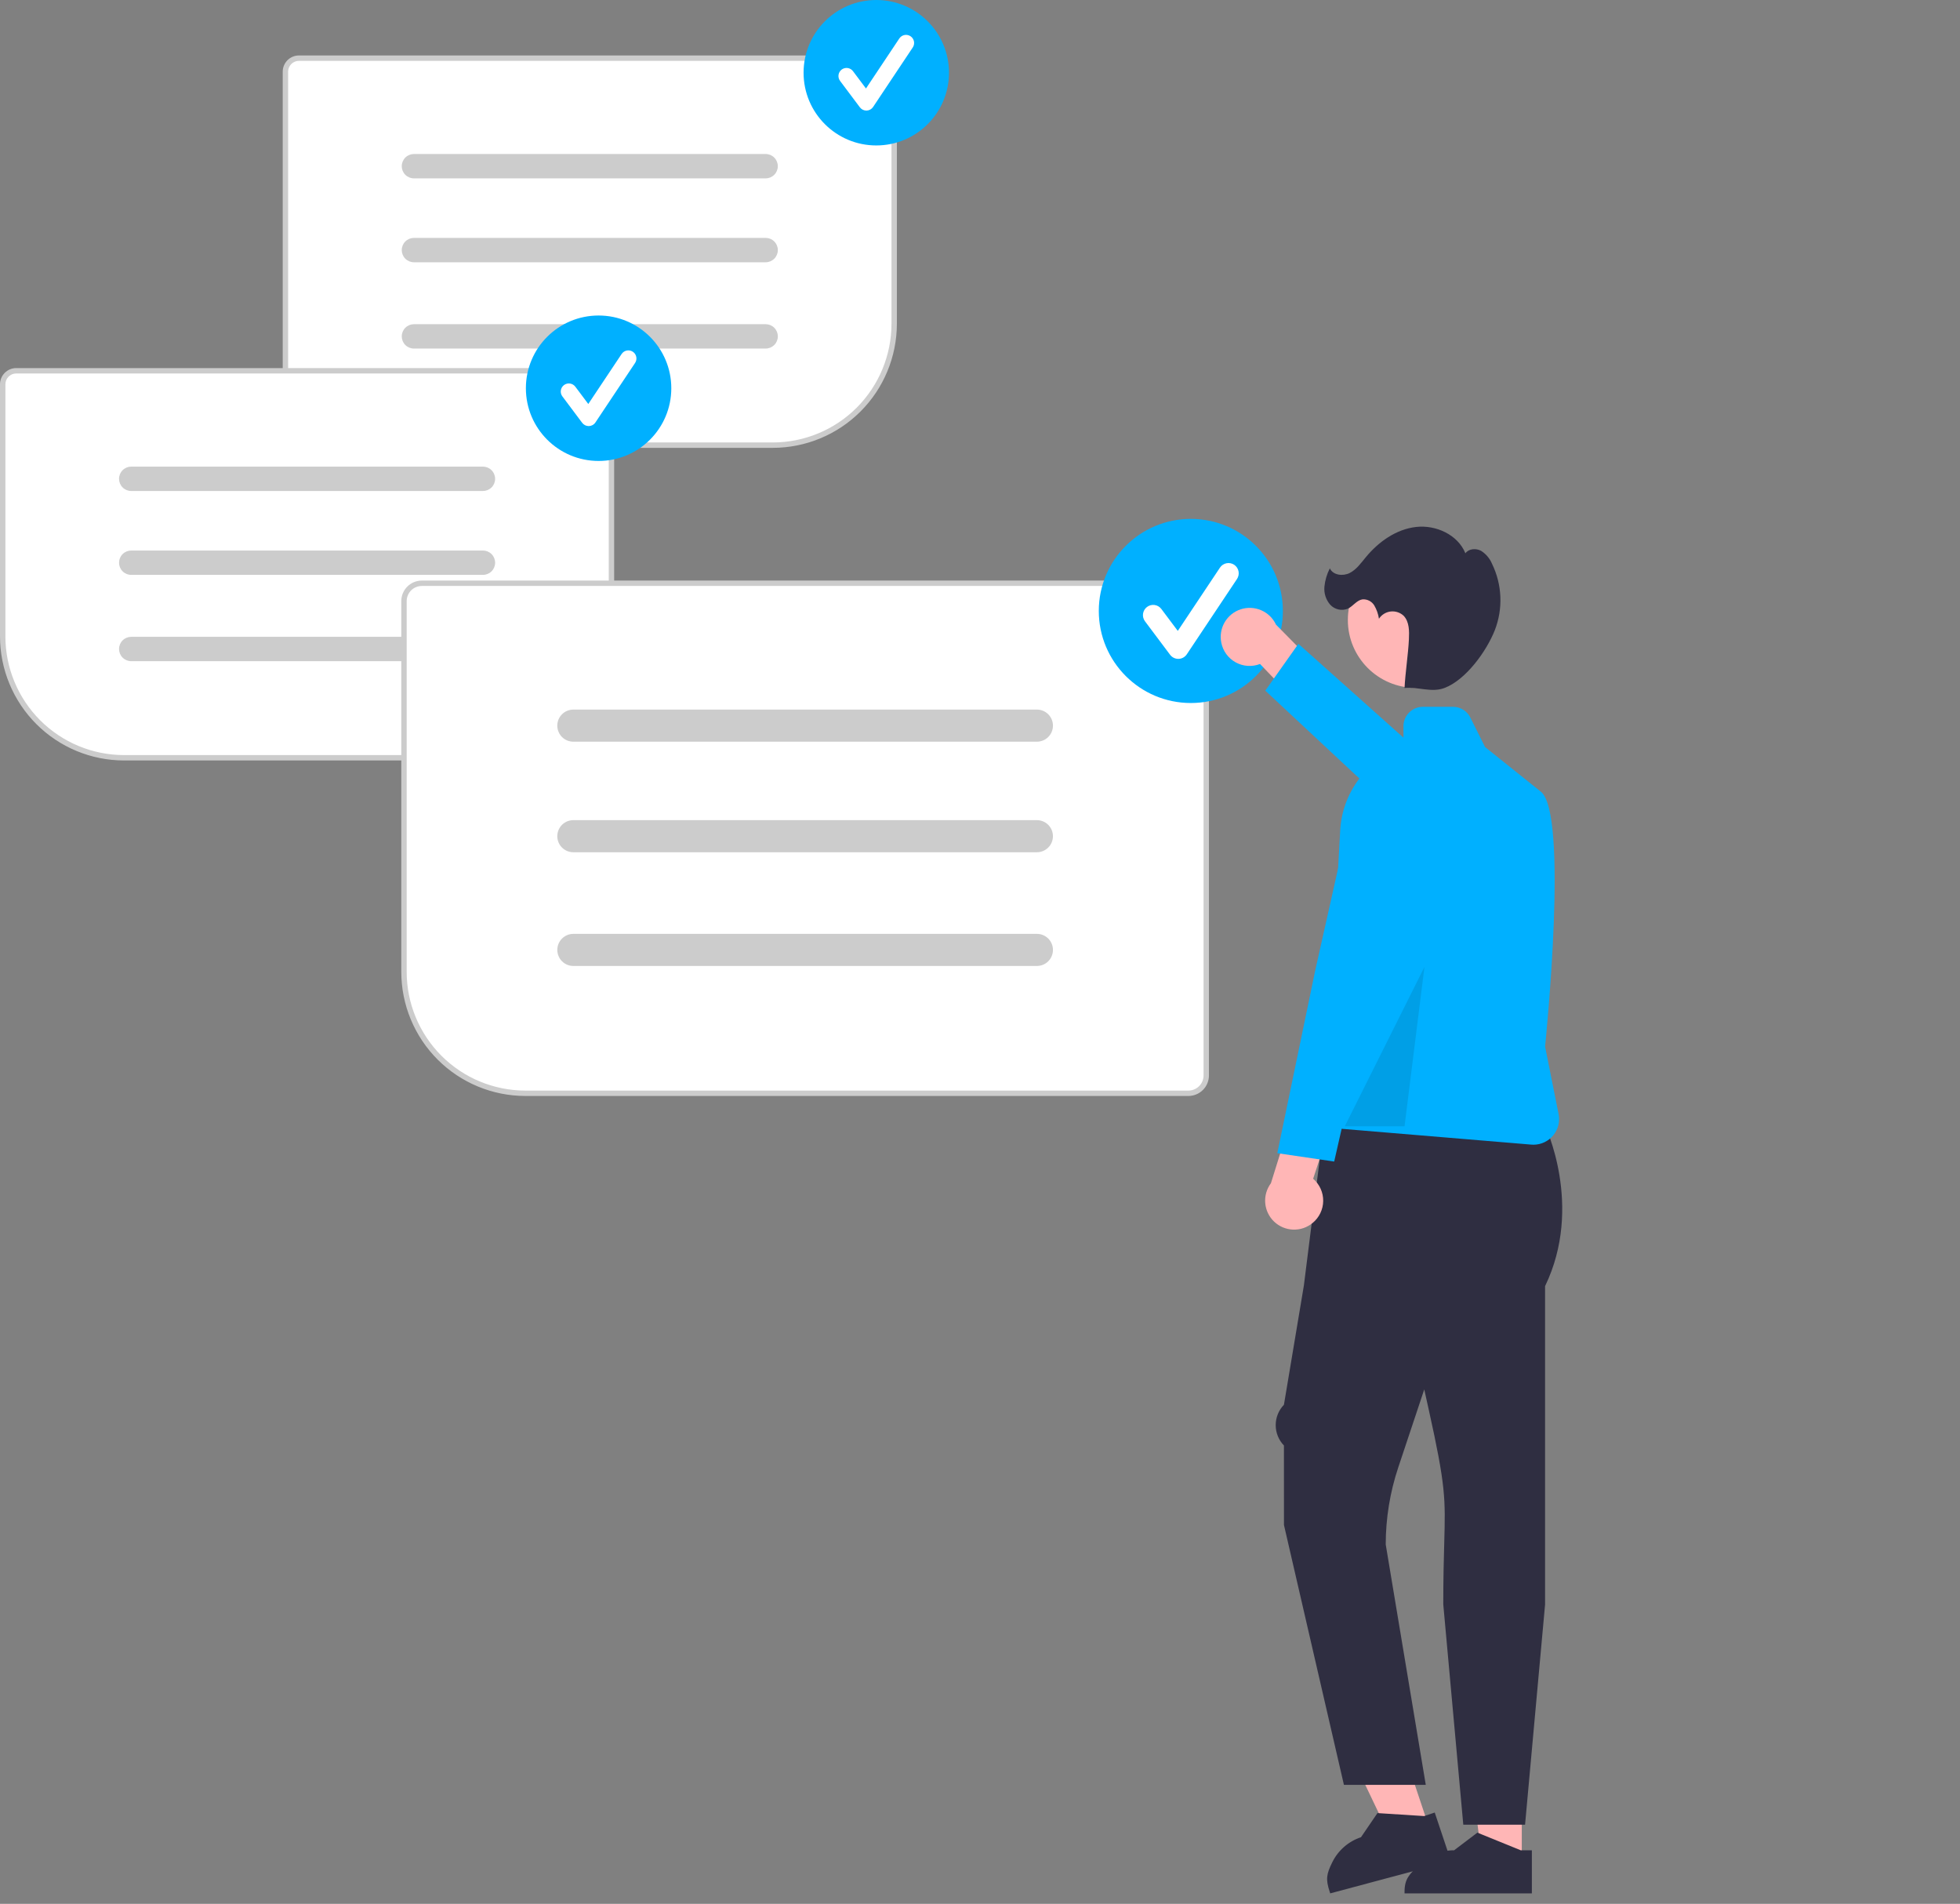 <svg width="727" height="706" viewBox="0 0 727 706" fill="none" xmlns="http://www.w3.org/2000/svg">
<rect x="0" y="0" width="727" height="706" fill="#808080" stroke="none"/>
<g clip-path="url(#clip0_0_1)">
<path d="M286.667 165.578H110.882C109.419 165.577 108.017 164.995 106.982 163.96C105.948 162.926 105.366 161.523 105.364 160.061V26.585C105.366 25.123 105.948 23.72 106.982 22.686C108.016 21.651 109.419 21.069 110.882 21.067H326.65C328.113 21.069 329.515 21.651 330.55 22.686C331.584 23.72 332.166 25.123 332.167 26.585V120.078C332.154 132.141 327.356 143.707 318.826 152.237C310.296 160.766 298.731 165.565 286.667 165.578Z" fill="white"/>
<path d="M286.667 166.078H110.882C109.286 166.076 107.757 165.442 106.629 164.314C105.501 163.185 104.866 161.656 104.864 160.061V26.585C104.866 24.99 105.501 23.46 106.629 22.332C107.757 21.204 109.286 20.569 110.882 20.567H326.65C328.245 20.569 329.775 21.204 330.903 22.332C332.031 23.46 332.666 24.99 332.667 26.585V120.078C332.654 132.274 327.803 143.966 319.179 152.59C310.555 161.213 298.863 166.064 286.667 166.078V166.078ZM110.882 22.567C109.817 22.569 108.795 22.992 108.042 23.746C107.289 24.499 106.865 25.52 106.864 26.585V160.061C106.865 161.126 107.289 162.147 108.042 162.9C108.795 163.653 109.817 164.077 110.882 164.078H286.667C298.333 164.065 309.517 159.425 317.766 151.176C326.014 142.928 330.654 131.744 330.667 120.078V26.585C330.666 25.52 330.243 24.499 329.49 23.746C328.736 22.992 327.715 22.569 326.65 22.567H110.882Z" fill="#CCCCCC"/>
<path d="M283.998 66.144H153.534C152.336 66.144 151.187 65.669 150.34 64.822C149.493 63.975 149.018 62.826 149.018 61.628C149.018 60.431 149.493 59.282 150.34 58.435C151.187 57.588 152.336 57.112 153.534 57.112H283.998C285.195 57.114 286.342 57.591 287.187 58.437C288.033 59.284 288.507 60.432 288.507 61.628C288.507 62.825 288.033 63.973 287.187 64.819C286.342 65.666 285.195 66.143 283.998 66.144V66.144Z" fill="#CCCCCC"/>
<path d="M283.998 97.255H153.534C152.336 97.255 151.187 96.779 150.34 95.933C149.493 95.085 149.018 93.937 149.018 92.739C149.018 91.541 149.493 90.393 150.34 89.546C151.187 88.699 152.336 88.223 153.534 88.223H283.998C285.196 88.223 286.344 88.699 287.191 89.546C288.038 90.393 288.514 91.541 288.514 92.739C288.514 93.937 288.038 95.085 287.191 95.933C286.344 96.779 285.196 97.255 283.998 97.255Z" fill="#CCCCCC"/>
<path d="M283.998 129.255H153.534C152.336 129.255 151.187 128.779 150.34 127.932C149.493 127.086 149.018 125.937 149.018 124.739C149.018 123.541 149.493 122.393 150.34 121.546C151.187 120.699 152.336 120.223 153.534 120.223H283.998C285.196 120.223 286.344 120.699 287.191 121.546C288.038 122.393 288.514 123.541 288.514 124.739C288.514 125.937 288.038 127.086 287.191 127.932C286.344 128.779 285.196 129.255 283.998 129.255Z" fill="#CCCCCC"/>
<path d="M325.03 53.937C339.924 53.937 351.998 41.863 351.998 26.968C351.998 12.074 339.924 0 325.03 0C310.136 0 298.061 12.074 298.061 26.968C298.061 41.863 310.136 53.937 325.03 53.937Z" fill="#00B0FF"/>
<path d="M321.351 41.004C320.885 41.004 320.426 40.896 320.009 40.688C319.593 40.479 319.231 40.177 318.951 39.804L311.594 29.994C311.357 29.679 311.185 29.32 311.088 28.939C310.99 28.557 310.968 28.16 311.024 27.77C311.08 27.38 311.212 27.005 311.412 26.666C311.613 26.327 311.879 26.031 312.194 25.794C312.509 25.558 312.868 25.386 313.249 25.288C313.631 25.191 314.028 25.169 314.418 25.225C314.808 25.28 315.183 25.412 315.522 25.613C315.861 25.814 316.157 26.079 316.394 26.395L321.207 32.812L333.57 14.268C334.011 13.606 334.697 13.146 335.478 12.99C336.258 12.834 337.068 12.995 337.73 13.436C338.392 13.877 338.852 14.564 339.008 15.344C339.164 16.124 339.003 16.934 338.562 17.596L323.847 39.668C323.581 40.068 323.223 40.397 322.803 40.63C322.383 40.862 321.914 40.99 321.434 41.003C321.407 41.004 321.379 41.004 321.351 41.004Z" fill="white"/>
<path d="M221.786 281.507H46C33.937 281.494 22.372 276.696 13.842 268.166C5.312 259.636 0.514 248.071 0.5 236.007V142.514C0.502 141.051 1.084 139.649 2.118 138.614C3.153 137.58 4.555 136.998 6.018 136.996H221.786C223.249 136.998 224.651 137.58 225.686 138.614C226.72 139.649 227.302 141.051 227.304 142.514V275.989C227.302 277.452 226.72 278.855 225.686 279.889C224.651 280.924 223.249 281.506 221.786 281.507V281.507Z" fill="white"/>
<path d="M221.786 282.007H46C33.804 281.994 22.112 277.143 13.488 268.519C4.865 259.895 0.014 248.203 -2.86102e-06 236.007V142.514C0.002 140.919 0.636 139.389 1.765 138.261C2.893 137.133 4.423 136.498 6.018 136.496H221.786C223.381 136.498 224.911 137.133 226.039 138.261C227.167 139.389 227.802 140.919 227.804 142.514V275.989C227.802 277.585 227.167 279.115 226.039 280.243C224.911 281.371 223.381 282.006 221.786 282.007ZM6.018 138.496C4.953 138.497 3.932 138.921 3.178 139.674C2.425 140.428 2.001 141.449 2 142.514V236.007C2.013 247.673 6.653 258.857 14.902 267.106C23.151 275.354 34.334 279.994 46 280.007H221.786C222.851 280.006 223.872 279.582 224.626 278.829C225.379 278.076 225.803 277.055 225.804 275.989V142.514C225.802 141.449 225.379 140.428 224.625 139.674C223.872 138.921 222.851 138.497 221.786 138.496H6.018Z" fill="#CCCCCC"/>
<path d="M179.134 182.073H48.67C47.472 182.073 46.323 181.597 45.476 180.751C44.629 179.904 44.154 178.755 44.154 177.557C44.154 176.359 44.629 175.211 45.476 174.364C46.323 173.517 47.472 173.041 48.67 173.041H179.134C180.332 173.041 181.48 173.517 182.327 174.364C183.174 175.211 183.65 176.359 183.65 177.557C183.65 178.755 183.174 179.904 182.327 180.751C181.48 181.597 180.332 182.073 179.134 182.073Z" fill="#CCCCCC"/>
<path d="M179.134 213.184H48.67C47.472 213.184 46.323 212.708 45.476 211.861C44.629 211.014 44.154 209.866 44.154 208.668C44.154 207.47 44.629 206.321 45.476 205.475C46.323 204.628 47.472 204.152 48.67 204.152H179.134C180.332 204.152 181.48 204.628 182.327 205.475C183.174 206.321 183.65 207.47 183.65 208.668C183.65 209.866 183.174 211.014 182.327 211.861C181.48 212.708 180.332 213.184 179.134 213.184Z" fill="#CCCCCC"/>
<path d="M179.134 245.184H48.67C47.472 245.184 46.323 244.708 45.476 243.861C44.629 243.014 44.154 241.866 44.154 240.668C44.154 239.47 44.629 238.321 45.476 237.475C46.323 236.628 47.472 236.152 48.67 236.152H179.134C180.332 236.152 181.48 236.628 182.327 237.475C183.174 238.321 183.65 239.47 183.65 240.668C183.65 241.866 183.174 243.014 182.327 243.861C181.48 244.708 180.332 245.184 179.134 245.184Z" fill="#CCCCCC"/>
<path d="M222.03 170.937C236.924 170.937 248.998 158.863 248.998 143.969C248.998 129.074 236.924 117 222.03 117C207.136 117 195.061 129.074 195.061 143.969C195.061 158.863 207.136 170.937 222.03 170.937Z" fill="#00B0FF"/>
<path d="M218.351 158.004C217.885 158.004 217.426 157.896 217.009 157.688C216.593 157.479 216.231 157.177 215.951 156.804L208.594 146.994C208.357 146.679 208.185 146.32 208.088 145.939C207.99 145.557 207.968 145.16 208.024 144.77C208.08 144.38 208.212 144.005 208.413 143.666C208.613 143.327 208.879 143.031 209.194 142.794C209.509 142.558 209.868 142.386 210.249 142.288C210.631 142.191 211.028 142.169 211.418 142.225C211.808 142.28 212.183 142.412 212.522 142.613C212.861 142.814 213.157 143.079 213.394 143.394L218.207 149.812L230.57 131.268C231.011 130.606 231.697 130.146 232.478 129.99C233.258 129.834 234.068 129.995 234.73 130.436C235.392 130.877 235.852 131.564 236.008 132.344C236.164 133.124 236.003 133.934 235.562 134.596L220.847 156.668C220.581 157.068 220.223 157.397 219.803 157.629C219.383 157.862 218.914 157.99 218.434 158.003C218.407 158.004 218.379 158.004 218.351 158.004Z" fill="white"/>
<path d="M440.81 405.92H194.846C182.783 405.907 171.218 401.109 162.688 392.579C154.158 384.049 149.36 372.484 149.346 360.42V222.907C149.348 221.021 150.098 219.213 151.432 217.88C152.765 216.546 154.573 215.796 156.459 215.794H440.81C442.696 215.796 444.504 216.546 445.837 217.88C447.17 219.213 447.92 221.021 447.922 222.907V398.807C447.92 400.693 447.17 402.501 445.837 403.834C444.504 405.168 442.696 405.918 440.81 405.92V405.92Z" fill="white"/>
<path d="M440.81 406.42H194.846C182.65 406.407 170.958 401.556 162.335 392.932C153.711 384.308 148.86 372.616 148.846 360.42V222.907C148.848 220.888 149.651 218.953 151.078 217.526C152.506 216.099 154.441 215.296 156.459 215.294H440.81C442.828 215.296 444.763 216.099 446.19 217.526C447.617 218.954 448.42 220.889 448.422 222.907V398.807C448.42 400.826 447.618 402.761 446.19 404.188C444.763 405.615 442.828 406.418 440.81 406.42V406.42ZM156.459 217.294C154.971 217.296 153.544 217.888 152.492 218.94C151.44 219.992 150.848 221.419 150.846 222.907V360.42C150.859 372.086 155.499 383.27 163.748 391.519C171.997 399.767 183.181 404.407 194.846 404.42H440.81C442.298 404.419 443.725 403.827 444.777 402.774C445.829 401.722 446.421 400.295 446.422 398.807V222.907C446.421 221.419 445.829 219.992 444.777 218.94C443.725 217.888 442.298 217.296 440.81 217.294H156.459Z" fill="#CCCCCC"/>
<path d="M384.601 275.04H212.668C211.886 275.041 211.111 274.888 210.388 274.589C209.665 274.29 209.008 273.852 208.454 273.299C207.901 272.747 207.462 272.09 207.162 271.368C206.863 270.645 206.709 269.87 206.709 269.088C206.709 268.306 206.863 267.531 207.162 266.809C207.462 266.086 207.901 265.43 208.454 264.877C209.008 264.324 209.665 263.886 210.388 263.588C211.111 263.289 211.886 263.136 212.668 263.137H384.601C385.383 263.136 386.158 263.289 386.881 263.588C387.604 263.886 388.261 264.324 388.814 264.877C389.368 265.43 389.807 266.086 390.106 266.809C390.406 267.531 390.56 268.306 390.56 269.088C390.56 269.87 390.406 270.645 390.106 271.368C389.807 272.09 389.368 272.747 388.814 273.299C388.261 273.852 387.604 274.29 386.881 274.589C386.158 274.888 385.383 275.041 384.601 275.04Z" fill="#CCCCCC"/>
<path d="M384.601 316.039H212.668C211.886 316.04 211.111 315.887 210.388 315.588C209.665 315.29 209.008 314.852 208.454 314.299C207.901 313.746 207.462 313.09 207.162 312.367C206.863 311.644 206.709 310.87 206.709 310.088C206.709 309.305 206.863 308.531 207.162 307.808C207.462 307.086 207.901 306.429 208.454 305.877C209.008 305.324 209.665 304.886 210.388 304.587C211.111 304.288 211.886 304.135 212.668 304.136H384.601C386.179 304.136 387.693 304.763 388.809 305.879C389.926 306.995 390.553 308.509 390.553 310.088C390.553 311.666 389.926 313.18 388.809 314.296C387.693 315.412 386.179 316.039 384.601 316.039Z" fill="#CCCCCC"/>
<path d="M384.601 358.211H212.668C211.089 358.211 209.576 357.584 208.459 356.467C207.343 355.351 206.716 353.838 206.716 352.259C206.716 350.681 207.343 349.167 208.459 348.051C209.576 346.935 211.089 346.308 212.668 346.308H384.601C385.383 346.307 386.158 346.46 386.881 346.758C387.604 347.057 388.261 347.495 388.814 348.048C389.368 348.601 389.807 349.257 390.106 349.98C390.406 350.702 390.56 351.477 390.56 352.259C390.56 353.041 390.406 353.816 390.106 354.538C389.807 355.261 389.368 355.917 388.814 356.47C388.261 357.023 387.604 357.461 386.881 357.76C386.158 358.058 385.383 358.212 384.601 358.211Z" fill="#CCCCCC"/>
<path d="M441.703 260.698C460.558 260.698 475.842 245.414 475.842 226.559C475.842 207.705 460.558 192.42 441.703 192.42C422.849 192.42 407.564 207.705 407.564 226.559C407.564 245.414 422.849 260.698 441.703 260.698Z" fill="#00B0FF"/>
<path d="M437.046 244.327C436.457 244.327 435.875 244.19 435.348 243.926C434.821 243.662 434.362 243.279 434.008 242.808L424.695 230.389C424.396 229.99 424.178 229.536 424.054 229.053C423.93 228.57 423.903 228.067 423.974 227.574C424.044 227.08 424.211 226.605 424.465 226.176C424.719 225.747 425.056 225.372 425.454 225.073C425.853 224.774 426.307 224.556 426.79 224.432C427.274 224.309 427.776 224.281 428.27 224.352C428.764 224.422 429.239 224.589 429.668 224.843C430.097 225.098 430.472 225.434 430.771 225.833L436.864 233.956L452.514 210.482C453.073 209.645 453.942 209.065 454.929 208.868C455.915 208.671 456.94 208.875 457.777 209.433C458.615 209.991 459.196 210.859 459.394 211.845C459.592 212.832 459.39 213.857 458.833 214.695L440.206 242.636C439.869 243.141 439.416 243.558 438.885 243.852C438.353 244.146 437.759 244.309 437.152 244.326C437.117 244.326 437.081 244.327 437.046 244.327Z" fill="white"/>
<path d="M530.145 677.866L516.256 682.511L491.729 631.148L512.229 624.292L530.145 677.866Z" fill="#FFB6B6"/>
<path d="M538.19 690.145L493.405 702.122L493.216 701.556C491.659 696.899 492.008 694.915 494.199 690.522C495.271 688.358 496.761 686.428 498.584 684.844C500.406 683.261 502.525 682.054 504.817 681.294L504.818 681.294L510.923 672.351L528.262 673.453L532.171 672.146L538.19 690.145Z" fill="#2F2E41"/>
<path d="M564.461 690.925H549.816L542.848 634.435L564.464 634.436L564.461 690.925Z" fill="#FFB6B6"/>
<path d="M568.196 702.122L520.973 702.12V701.523C520.973 696.613 522.885 694.997 526.357 691.526C528.06 689.814 530.085 688.457 532.316 687.533C534.547 686.609 536.939 686.136 539.353 686.143H539.354L547.98 679.599L564.075 686.144L568.197 686.144L568.196 702.122Z" fill="#2F2E41"/>
<path d="M452.999 238.316C453.301 239.85 453.935 241.3 454.858 242.563C455.78 243.825 456.968 244.87 458.338 245.624C459.708 246.378 461.227 246.823 462.787 246.926C464.347 247.029 465.911 246.79 467.369 246.223L484.277 263.875L497.51 256.217L473.283 231.624C472.169 229.239 470.219 227.344 467.802 226.301C465.385 225.257 462.669 225.136 460.169 225.961C457.668 226.786 455.558 228.499 454.236 230.776C452.915 233.053 452.475 235.736 452.999 238.316V238.316Z" fill="#FFB6B6"/>
<path d="M562.421 327.072L570.043 319.186L525.965 278.363L481.602 238.751L469.315 256.113L515.804 299.507L562.421 327.072Z" fill="#00B0FF"/>
<path d="M535.338 594.974C535.338 585.063 535.534 577.994 535.692 572.314C536.153 555.691 536.277 551.222 529.915 522.595L528.281 515.243L518.647 544.147C515.569 553.367 513.997 563.023 513.99 572.743L528.845 661.875H498.483L476.245 565.515L476.235 536.039C474.276 534.012 473.181 531.303 473.181 528.483C473.181 525.664 474.276 522.954 476.235 520.927L483.623 476.768L491.101 417.255H573.008C573.008 417.255 587.463 447.217 573.098 476.937L573.096 595.011L565.674 676.65H542.761L535.338 594.974Z" fill="#2F2E41"/>
<path d="M568 424.459L491.387 418.074L490.989 418.041L497.103 307.988C497.463 301.068 499.891 294.416 504.073 288.891C508.255 283.367 514 279.225 520.562 277.002V269.3C520.564 267.394 521.323 265.566 522.67 264.218C524.018 262.871 525.846 262.112 527.752 262.11H538.946C540.282 262.106 541.593 262.476 542.73 263.178C543.866 263.881 544.784 264.888 545.377 266.085L550.851 277.032L571.549 293.591C581.772 301.77 573.544 383.768 573.102 388.094L578.108 413.125C578.383 414.502 578.35 415.923 578.011 417.285C577.671 418.648 577.034 419.918 576.145 421.005C575.256 422.092 574.138 422.969 572.87 423.572C571.602 424.175 570.216 424.489 568.812 424.493C568.543 424.492 568.272 424.481 568 424.459Z" fill="#00B0FF"/>
<path d="M486.868 453.517C488.079 452.528 489.058 451.285 489.737 449.877C490.416 448.468 490.778 446.928 490.798 445.364C490.817 443.8 490.493 442.251 489.849 440.827C489.205 439.402 488.256 438.135 487.07 437.117L494.671 413.886L481.68 405.823L471.407 438.78C469.828 440.887 469.076 443.5 469.294 446.123C469.513 448.747 470.686 451.199 472.592 453.016C474.498 454.832 477.003 455.886 479.634 455.979C482.266 456.071 484.839 455.195 486.868 453.517V453.517Z" fill="#FFB6B6"/>
<path d="M513.585 295.588L503.038 292.072L487.804 360.04L473.773 427.634L494.876 430.739L511.241 358.868L513.585 295.588Z" fill="#00B0FF"/>
<path d="M525.103 255.076C539 255.076 550.265 243.81 550.265 229.914C550.265 216.017 539 204.751 525.103 204.751C511.206 204.751 499.941 216.017 499.941 229.914C499.941 243.81 511.206 255.076 525.103 255.076Z" fill="#FFB6B6"/>
<path d="M491.247 217.591C491.479 215.207 492.163 212.888 493.261 210.758C494.437 213.316 498.106 213.76 500.618 212.487C503.129 211.214 504.812 208.796 506.606 206.627C511.342 200.903 517.854 196.259 525.235 195.414C532.616 194.568 540.751 198.294 543.54 205.179C544.792 203.442 547.462 203.249 549.35 204.258C551.175 205.409 552.599 207.095 553.426 209.087C555.284 212.898 556.334 217.052 556.51 221.288C556.686 225.525 555.984 229.751 554.45 233.704C551.342 241.568 543.667 252.165 535.748 255.133C530.941 256.935 526.085 254.628 520.973 255.133C521.24 249.553 522.322 242.668 522.59 237.089C522.737 234.033 522.758 230.614 520.671 228.377C520.031 227.769 519.265 227.31 518.427 227.031C517.589 226.752 516.701 226.66 515.824 226.762C514.947 226.865 514.103 227.159 513.353 227.623C512.602 228.087 511.962 228.711 511.479 229.45C511.221 227.715 510.635 226.045 509.753 224.529C509.301 223.777 508.647 223.167 507.866 222.767C507.085 222.367 506.208 222.193 505.333 222.265C503.198 222.615 501.88 224.806 499.921 225.724C498.808 226.17 497.586 226.265 496.417 225.997C495.249 225.729 494.19 225.111 493.383 224.225C492.599 223.32 492.006 222.266 491.639 221.126C491.272 219.986 491.138 218.784 491.247 217.591V217.591Z" fill="#2F2E41"/>
<path opacity="0.1" d="M528.36 358.563L498.809 417.665H520.973L528.36 358.563Z" fill="black"/>
</g>
<defs>
<clipPath id="clip0_0_1">
<rect width="726.423" height="705.12" fill="white"/>
</clipPath>
</defs>
</svg>
